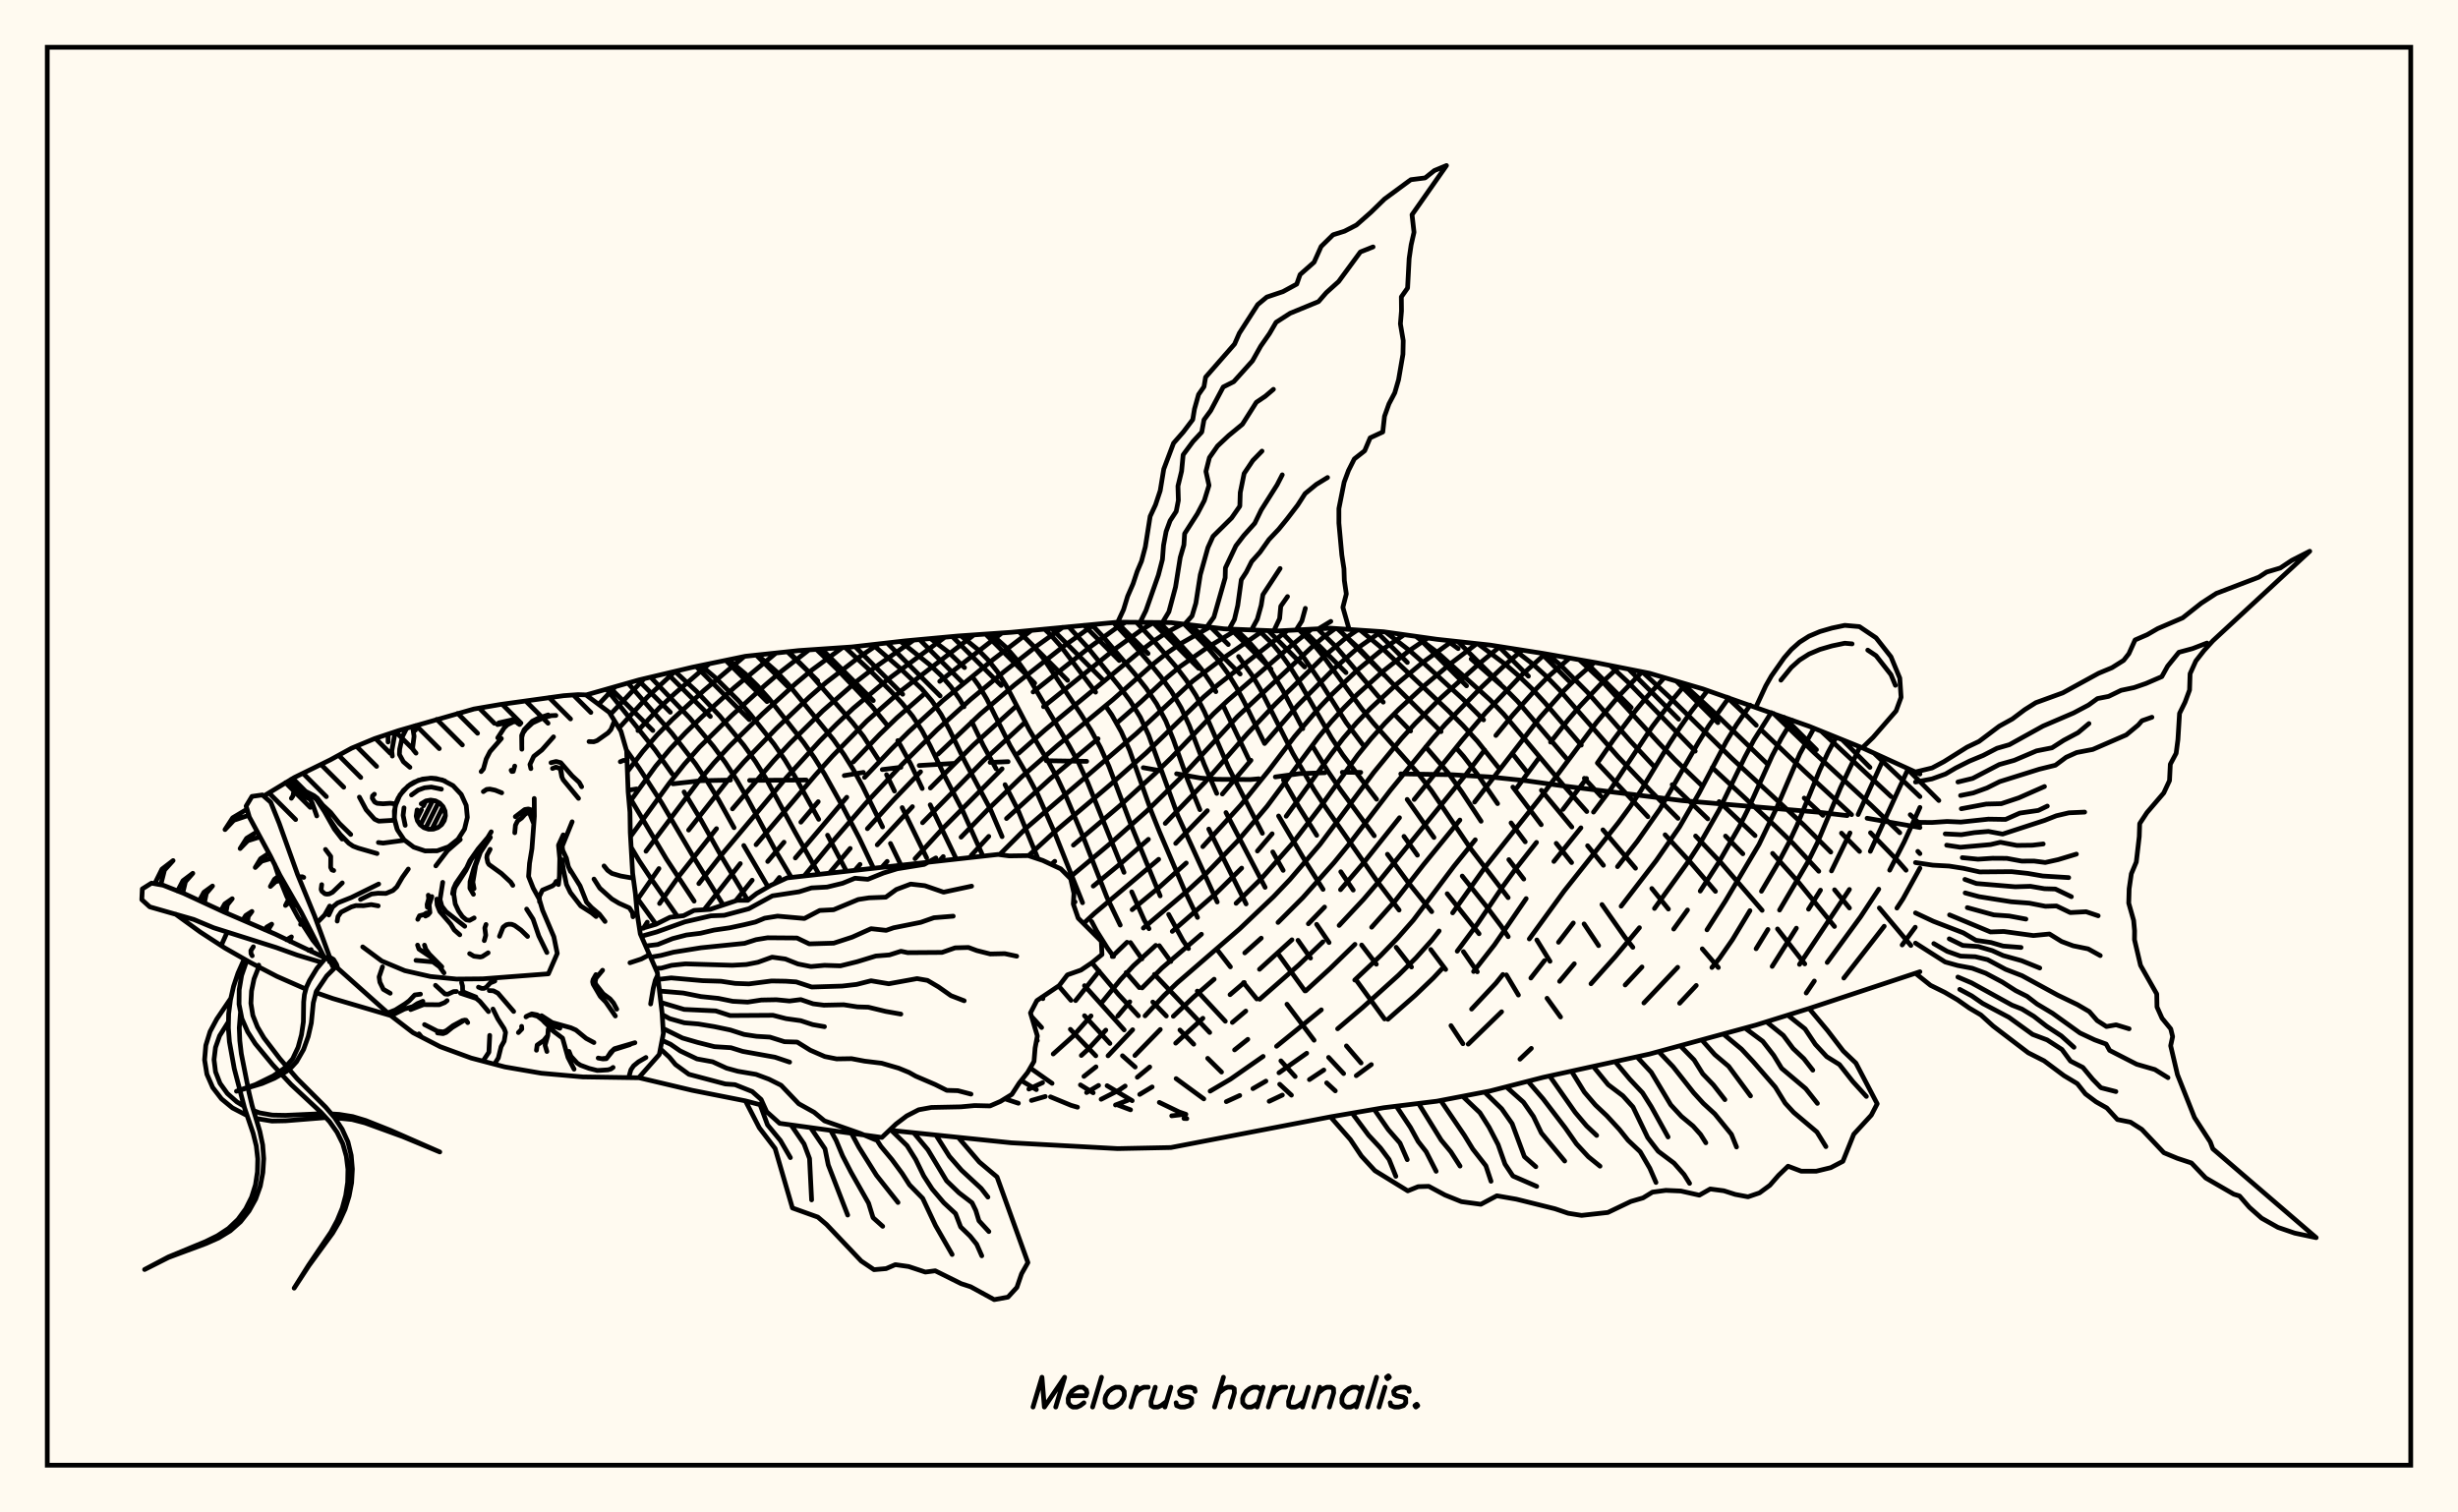 <svg xmlns="http://www.w3.org/2000/svg" width="520" height="320"><rect x="0" y="0" width="520" height="320" fill="floralwhite"/><rect x="10" y="10" width="500" height="300" stroke="black" stroke-width="1" fill="none"/><path stroke="black" stroke-width="1" fill="none" stroke-linecap="round" stroke-linejoin="round" d="
M 123.99 147.04 135.2 143.85 146.45 141.18 157.7 138.85 168.95 137.65 180.21 136.88 191.46 135.6 202.71 134.56 213.96 133.78 236.46 131.64 247.71 131.73 258.96 133.05 270.21 133.5 281.47 132.91 292.72 133.67 303.97 135.26 315.22 136.48 326.47 138.25 337.72 140.22 348.97 142.45 360.22 145.75 382.72 153.66 393.98 158.22 406.17 163.77 
M 406.17 205.6 382.72 213.37 371.47 216.88 348.97 223.01 326.47 227.94 315.22 230.83 303.97 232.99 292.72 234.37 281.47 236.3 247.71 242.79 236.46 243.02 213.96 241.79 188.16 239.13 
M 161.61 233.94 157.7 232.92 146.45 230.69 135.13 228.01 
M 406.17 175.08 394.99 173.12 
M 390.78 172.56 384.59 171.83 355.9 169.39 330.98 166.32 323 165.2 315.21 164.38 307.14 163.91 296.34 163.73 
M 287.87 163.42 283.97 163.4 
M 280.28 163.49 274.98 163.68 269.8 164.38 
M 266.31 164.77 264.55 164.93 257.42 164.89 253.98 164.62 248.91 163.71 
M 245.45 163.06 241.86 162.42 
M 229.89 161.08 221.34 160.95 
M 213.27 161.15 209.46 161.31 
M 202 161.51 194.46 161.96 
M 190.59 162.34 186.65 162.82 
M 182.65 163.42 178.61 164.09 
M 170.56 165.03 158.58 165.11 
M 154.53 165.05 148.41 165.17 142.36 165.84 
M 134.66 166.92 132.88 167.21 
M 134.47 189.58 138.77 195.55 
M 133.52 179.26 135.22 182.13 137.64 185.77 143.32 193.89 
M 132.95 168.27 141 181.78 146.85 190.66 
M 132.51 158.69 135.2 162.49 139.95 169.82 146.78 181.44 153 191.48 
M 128.32 145.81 138.6 158.67 142.24 163.78 
M 144.72 167.56 148.29 173.48 152.56 181.1 158.2 190.49 
M 132.85 144.52 142.19 155.2 147.14 161.61 149.64 165.33 152.03 169.24 155.29 175.12 
M 157.35 178.89 162.48 187.65 
M 137.64 143.27 145.93 151.92 150.93 157.91 153.47 161.36 155.89 165.09 158.14 168.97 164.22 180.26 167.41 185.64 
M 212.55 232.47 215.44 233.42 
M 142.79 142.05 147.34 146.26 152.28 151.49 157.36 157.67 159.82 161.13 162.11 164.82 168.19 176.03 173.26 184.99 
M 148.29 140.8 151.2 143.26 156.24 148.26 158.76 151.15 163.74 157.42 166.07 160.83 168.25 164.42 173.2 173.35 
M 175.07 176.71 179.08 184.35 
M 216.04 228.61 219.25 230.54 
M 222.24 232.07 226.58 233.86 227.95 234.26 
M 154.12 139.6 157.68 142.57 160.23 145.08 162.74 147.87 170 157.07 172.29 160.34 174.43 163.76 178.27 170.65 181.8 177.37 184.81 183.71 
M 217.95 225.96 222.57 229.21 
M 160.27 138.58 164.21 142.04 166.71 144.71 176.33 156.5 178.56 159.66 180.6 162.95 182.46 166.33 186.71 174.96 
M 188.38 178.46 190.61 183.06 
M 228.57 229.54 231.27 231.21 
M 236.55 233.82 239.17 234.81 
M 166.59 137.91 170.65 141.77 180.37 152.88 182.67 155.8 185.74 160.55 
M 187.55 163.9 189.23 167.37 
M 190.86 170.87 196.04 181.5 
M 218.22 215.06 220.36 217.4 
M 234.21 229.71 239.52 232.88 
M 172.71 137.39 177.12 141.62 182.07 146.84 184.47 149.46 187.86 153.64 
M 189.93 156.69 192.65 161.63 195.1 166.83 
M 196.79 170.28 202.31 181.76 
M 220.38 210.99 220.64 211.29 
M 226.44 217.78 231.82 223.38 
M 245.26 233.24 249.44 235.26 250.88 235.76 
M 178.79 136.98 183.63 141.46 188.56 146.33 190.89 148.84 193.08 151.55 195.06 154.58 196.81 157.86 200.1 164.69 203.65 171.51 207.95 181.14 
M 223.96 208.6 226.57 211.65 
M 229.43 214.9 234.81 220.77 
M 237.46 223.37 240.15 225.76 
M 184.62 136.38 190.17 141.16 195 145.75 197.16 148.3 199.1 151.17 200.83 154.35 204.11 161.08 209.55 171.27 212 177.01 
M 229.43 208.54 237.82 217.9 
M 248.81 228.21 254.67 232.5 
M 190.51 135.71 196.68 140.64 199.03 142.86 201.17 145.3 203.08 148.02 203.94 149.54 
M 205.59 152.7 208 157.69 210.73 162.66 
M 212.62 166.02 215.37 171.41 219.61 181.72 
M 230.99 203.7 236.61 210.39 240.83 214.92 
M 196.84 135.1 200.62 137.96 204.05 141.25 
M 206.09 143.72 207.05 145.03 208.78 147.94 213.66 157.71 217.58 164.42 219.53 168.07 223.09 176.14 229.02 191 
M 230.95 194.98 231.97 196.92 234.29 200.61 235.58 202.37 
M 238.24 205.77 241.03 208.96 
M 243.88 212 246.74 214.96 
M 249.62 217.93 252.54 220.93 
M 255.49 223.92 258.42 226.82 
M 203.28 134.52 206.83 137.39 209.03 139.63 211.01 142.13 212.79 144.91 217.76 154.41 221.77 161.15 223.78 164.82 225.64 168.77 229.19 177.17 234.17 189.84 236.99 195.73 
M 239.15 199.42 241.58 202.89 
M 244.23 206.15 255.92 218.45 
M 209.63 134.08 212.83 136.95 214.9 139.34 216.79 141.99 226.21 157.82 228.23 161.5 230.08 165.48 237.79 184.57 
M 239.42 188.7 242.05 194.63 243.07 196.49 
M 245.25 200.08 247.69 203.44 
M 253.29 209.69 259.22 216.07 
M 270.72 229.4 273.21 231.71 
M 215.54 133.62 218.68 136.72 220.69 139.25 228.66 151.08 230.79 154.47 232.79 158.13 234.59 162.11 239.48 175.05 245.44 189.55 
M 247.23 193.46 250.26 198.99 251.43 200.69 
M 270.98 224.45 274 227.77 
M 220.97 133.1 222.31 134.36 224.42 136.73 231.78 146.45 
M 234.06 149.6 235.19 151.24 237.21 154.83 238.97 158.76 243.59 171.74 245.3 176.01 250.56 188.31 253.34 194.11 
M 257.71 201.22 260.3 204.56 
M 263.06 207.9 265.88 211.36 
M 280.66 229.11 282.49 230.8 
M 226.09 132.61 230.01 136.88 236.72 145.13 239.08 148.28 241.23 151.74 243.01 155.56 249.2 172.64 257.51 190.84 
M 272.26 212.47 278 220.09 
M 281.07 223.72 284.25 227.14 
M 230.94 132.16 233.35 134.7 240.08 142.58 242.46 145.6 244.69 148.91 246.63 152.55 248.24 156.53 251.26 165.01 253.84 171.31 
M 255.72 175.41 263.62 191.25 
M 270.65 202.16 276.07 209.66 
M 284.84 221.29 287.94 224.9 
M 235.56 131.73 238.69 135.06 243.18 140.25 245.55 143.15 247.84 146.31 249.87 149.76 251.6 153.51 254.74 161.69 257.41 167.87 
M 259.36 171.92 267.64 187.74 
M 274.6 198.95 277.25 202.71 
M 240.42 131.67 244.03 135.52 248.66 140.9 250.96 143.91 253.03 147.16 254.82 150.66 259.9 162.39 267.07 176.3 
M 269.26 180.25 271.46 184.15 
M 278.54 195.57 281.17 199.42 
M 286.95 207.42 292.9 215.59 
M 245.31 131.71 247.3 133.7 251.94 138.82 254.23 141.67 256.31 144.72 257.22 146.34 
M 258.95 149.68 264.27 160.83 
M 270.49 172.64 276.27 182.43 279.9 188.17 
M 288.06 199.94 291.17 204.01 
M 250.55 132.06 255.35 136.9 257.63 139.57 259.71 142.41 261.54 145.39 263.22 148.54 267.53 157.31 
M 271.51 165.01 274.87 170.87 278.56 176.73 
M 283.65 184.44 286.28 188.32 
M 295.36 200.42 298.61 204.6 
M 306.96 217 309.49 220.83 
M 256.17 132.72 259.85 136.37 
M 262.02 138.9 264.92 142.93 266.62 145.81 273.52 159.42 278 167.09 280.54 170.97 291.37 186.49 295.99 192.55 
M 302.67 200.89 305.84 205.12 
M 261.44 133.15 264.14 135.73 266.2 138.08 268.08 140.58 271.41 146.11 275.61 154.17 
M 277.6 157.75 281.04 163.36 283.65 167.18 290.73 176.83 
M 293.52 180.74 297.9 186.7 302.89 192.89 
M 309.59 201.34 312.53 205.61 
M 266.28 133.34 269.08 136.09 270.98 138.39 272.75 140.86 274.42 143.52 281.68 156.1 284.07 159.73 291.23 169.11 
M 297.01 176.96 299.86 180.94 
M 306.16 189.09 312.9 197.56 
M 318.68 206.26 321.23 210.53 
M 270.83 133.47 273.66 136.35 275.49 138.63 279 143.76 284.78 152.87 288.65 158.01 
M 297.69 169.14 303.36 177.19 
M 309.34 185.35 314.33 191.61 317.59 195.95 319.07 198.18 
M 327.28 211.21 330.14 215.17 
M 274.83 133.26 278.08 136.57 279.96 138.86 288.02 149.87 290.56 153 299.8 163.39 302.81 167.26 311.16 179.61 319.06 189.92 
M 325.12 198.87 327.91 203.39 
M 278.76 133.05 282.61 136.81 292.63 148.56 
M 295.39 151.54 298.42 154.67 
M 301.62 158.02 306.37 163.53 309.23 167.53 313.33 173.76 
M 319.2 181.88 322.36 185.99 
M 282.92 133.01 287.45 137.11 294.57 144.57 304.86 154.8 
M 308.03 158.22 309.62 160.02 312.6 163.9 316.82 170.03 
M 319.67 174.1 322.67 178.11 
M 335.12 195.48 338.19 200.07 
M 287.79 133.34 292.7 137.42 306.38 150.37 309.45 153.44 312.54 156.81 317.11 162.53 
M 320.05 166.53 326.05 174.49 
M 329.23 178.43 332.48 182.5 
M 338.9 191.38 343.74 198.27 345.44 200.43 
M 293.14 133.73 298.29 137.72 300.92 140.05 309.39 147.82 313.86 152.31 
M 319.9 159.38 322.98 163.27 
M 326.09 167.21 332.53 174.98 
M 335.86 178.94 339.21 183.08 
M 299.54 134.64 304.06 138.01 315.26 148.11 318.16 151.14 330.6 165.97 335.69 171.7 
M 339.11 175.57 346 183.7 
M 349.45 187.99 352.96 192.34 
M 360.12 200.75 363.52 204.71 
M 306.08 135.49 308.48 137.23 
M 311.23 139.42 318.2 145.51 321.05 148.39 331.72 160.87 
M 335.18 164.67 338.68 168.46 
M 312.65 136.2 318.41 140.51 321.2 142.92 324.02 145.64 326.87 148.73 334.53 157.66 
M 337.93 161.43 348.62 172.8 
M 352.26 176.62 357.66 182.49 362.91 188.59 
M 320.02 137.23 324.23 140.46 327.05 143.02 329.89 145.94 342.28 160.07 349.44 167.59 354.99 173.15 
M 358.71 176.88 364.14 182.59 372.79 192.61 
M 376.04 196.54 381.81 203.94 
M 327.4 138.41 330.07 140.66 335.81 146.44 344.94 156.82 350.1 162.35 
M 353.76 166.02 361.29 173.25 
M 365.04 176.89 368.71 180.64 
M 334.11 139.59 338.75 143.93 350.89 157.14 354.33 160.72 359.89 166.07 
M 363.69 169.6 371.29 176.79 
M 375 180.56 380.3 186.44 388.09 196.02 
M 340.64 140.8 344.49 144.4 358.63 158.93 
M 362.23 162.41 375.55 174.78 379.37 178.5 384.77 184.34 
M 388.11 188.26 391.26 192.11 
M 347.43 142.14 353.23 147.52 366.34 160.42 381.62 174.57 387.31 180.28 
M 397.58 192.1 404.25 200.04 
M 355.8 144.45 362.25 150.37 374.04 161.78 
M 381.69 168.85 385.64 172.51 
M 389.57 176.27 393.4 180.14 
M 365.33 147.5 369.72 151.64 
M 372.93 154.75 381.74 163.16 391.71 172.36 
M 395.71 176.19 401.45 182.09 403.23 184.12 
M 375.19 150.94 383.89 159.34 395.89 170.41 401.91 176.19 
M 405.72 180.13 406.17 180.61 
M 385.29 154.7 400.09 168.55 
M 404.12 172.37 406.17 174.36 
M 396.45 159.34 406.17 168.55 
M 130.17 145.28 126.64 149.03 
M 136.27 143.6 129.15 151.13 
M 142.82 142.04 136.99 147.44 130.94 154.04 
M 150.04 140.44 142.74 146.74 139.53 149.72 134.96 154.58 
M 157.44 138.91 148.91 146.09 142.23 152.23 139.03 155.48 135.99 158.98 132.82 163.14 
M 164.17 138.16 155.34 145.48 148.42 151.74 145.06 154.99 141.82 158.41 138.7 162.12 133.1 169.84 
M 171.14 137.5 165.36 141.98 161.86 144.97 154.83 151.35 148.01 158.04 144.74 161.73 141.59 165.71 133.39 177 
M 178.22 137.02 171.79 141.74 168.31 144.65 161.31 151.03 154.41 157.78 151.01 161.45 147.7 165.41 136.66 180.1 
M 185.9 136.23 181.76 139.03 174.74 144.42 171.2 147.5 164.25 154.11 157.37 161.22 153.93 165.16 145.68 175.62 
M 139.4 183.77 134.57 190.72 
M 193.29 135.43 184.79 141.42 181.24 144.15 174.09 150.37 167.12 157.26 163.67 160.96 154.96 171.14 
M 151.58 175.32 143.63 185.37 139.53 191.16 
M 136.93 195.11 136.12 196.39 
M 199.89 134.82 187.76 143.79 180.55 149.83 176.96 153.23 173.42 156.79 166.32 164.57 152.43 181.11 147.84 186.95 
M 206.03 134.33 190.65 146.14 183.38 152.55 176.14 159.94 172.49 163.99 159.95 178.72 
M 156.61 182.72 148.96 192.48 
M 211.97 133.91 198.8 144.16 
M 195.22 147.09 189.74 151.87 186.08 155.41 180.53 161.2 
M 173.1 169.62 169.43 173.95 
M 165.86 178.19 162.41 182.27 
M 159.13 186.23 155.64 190.59 
M 218.21 133.36 210.08 139.56 199.54 148.16 192.29 154.79 188.56 158.5 182.9 164.48 
M 179.14 168.68 168.26 181.53 
M 164.89 185.65 163.82 186.98 
M 224.84 132.72 219.29 136.71 212.45 142.08 205.35 147.97 198.22 154.42 190.8 161.78 183.22 169.88 175.86 178.38 170.13 185.34 
M 231.52 132.1 225.01 136.74 214.64 144.9 207.4 151.06 198.46 159.55 
M 194.75 163.29 189.06 169.22 183.5 175.33 
M 179.86 179.51 175.44 184.75 
M 238.12 131.66 236.36 132.72 230.58 136.9 218.56 146.41 
M 214.86 149.52 205.85 157.69 196.82 166.72 
M 193.03 170.67 185.58 178.75 
M 181.94 182.88 180.84 184.15 
M 244.1 131.7 241.67 133.14 236.05 137.19 220.76 149.52 
M 216.93 152.76 207.99 161.02 195.17 174.07 
M 187.68 182.25 186.55 183.51 
M 250.13 132.01 247.07 133.67 244.2 135.54 241.44 137.61 221.14 154.39 215.51 159.36 
M 212 162.66 199.25 175.49 193.58 181.68 
M 255.91 132.69 249.77 136.18 246.88 138.17 244.14 140.35 235.42 148.05 223.66 157.77 216.13 164.37 208.99 171.27 203.32 177.12 
M 199.55 181.23 198.71 182.16 
M 261.81 133.16 255.53 136.92 249.65 141.03 246.9 143.33 241.37 148.49 236.21 153.02 
M 232.3 156.3 222.27 164.69 212.93 173.18 
M 209.18 176.96 205.47 180.98 
M 267.29 133.38 258.21 139.65 252.3 144.12 240.43 155.18 216.93 175.35 211.47 180.82 
M 272.36 133.39 257.63 144.91 254.68 147.43 242.47 159.31 234.76 166.13 222.96 176.12 217.59 181.05 
M 277.46 133.12 273.47 136.34 259.76 148.18 256.76 150.98 247.78 160.33 244.35 163.68 236.8 170.56 227.08 178.81 
M 223.14 182.23 222.4 182.89 
M 282.48 132.98 280.09 134.72 277.9 136.56 261.77 151.62 249.64 164.7 242.64 171.57 235.16 178.23 226.27 185.68 
M 287.16 133.3 284.71 134.98 280.11 138.86 269.79 148.98 263.88 155.24 254.82 165.6 246.51 174.21 
M 242.95 177.58 237.29 182.53 231.28 187.48 
M 227.43 190.82 227.07 191.14 
M 292.19 133.64 287.24 137.1 282.34 141.37 274.53 149.24 267.53 157.31 
M 264.65 160.86 258.59 168 
M 255.42 171.52 248.72 178.44 
M 245.12 181.81 231.55 193.24 229.23 195.39 
M 297.07 134.29 292.47 137.4 287.27 141.68 282 146.67 279.31 149.48 273.89 155.8 268.44 162.97 262.56 170.26 254.46 179.13 
M 250.95 182.59 245.33 187.65 239.51 192.47 
M 302.06 134.99 298.06 137.71 292.65 141.97 287.12 146.94 284.34 149.73 281.6 152.73 278.91 156 268.05 170.6 261.89 177.87 255.03 184.96 251.3 188.4 241.88 196.36 
M 238.42 199.36 235.3 202.38 
M 232.53 205.46 227.55 211.7 
M 219.45 220.16 219.25 220.33 
M 307.26 135.62 301.11 140.06 295.61 144.62 289.88 149.93 286.99 152.93 284.19 156.18 281.54 159.66 272.1 172.7 
M 269.13 176.41 266.01 180.06 
M 262.68 183.67 257.3 188.97 248 197.06 
M 244.5 200.02 239.77 204.34 237.03 207.29 233.27 211.89 
M 230.81 214.94 226.96 219.28 222.81 223 
M 312.43 136.18 306.94 140.36 301.55 144.88 295.93 150.06 293 153.02 290.07 156.27 287.23 159.77 279.15 170.96 273.36 178.52 266.89 185.84 261.5 191.12 
M 254.17 197.66 245.82 204.81 241.62 209.02 
M 239.01 211.96 236.48 214.97 
M 233.94 217.95 230.06 222.12 228.76 223.31 
M 220.56 229.07 217.66 230.42 
M 317.31 136.81 312.77 140.55 304.89 147.6 299.39 153.08 296.49 156.26 290.63 163.42 279.25 178.66 272.87 186.1 269.44 189.7 262.23 196.55 249.05 207.95 246.24 210.64 242.24 214.93 
M 239.62 217.87 234.41 223.38 
M 231.86 225.72 229.31 227.74 
M 221.13 231.99 218.21 232.83 
M 322.05 137.55 318.59 140.5 313.41 145.4 305.75 153.25 303.05 156.32 294.16 167.18 285.33 178.7 282.22 182.51 275.62 189.92 270.37 195.17 
M 266.82 198.49 263.33 201.61 
M 256.86 207.18 252.44 211.02 248.22 215.02 
M 245.46 217.82 240.09 223.32 
M 232.41 229.65 229.87 231.16 
M 326.92 138.33 321.81 142.92 314.25 150.85 309.34 156.58 299.18 169.15 
M 296.07 173.01 288.46 182.57 283.59 188.24 
M 280.22 191.91 276.79 195.45 
M 273.31 198.84 266.45 205.08 
M 263.24 207.87 260.22 210.45 
M 254.48 215.44 248.72 220.71 
M 243.23 225.75 240.6 227.92 
M 238.03 229.78 236.75 230.64 232.95 232.58 
M 332.06 139.23 327.66 143.04 325.06 145.68 320.02 151.29 316.46 155.61 
M 314.09 158.68 310.23 163.73 291.7 186.5 288.45 190.3 283.3 195.8 
M 279.86 199.28 274.72 204.21 266.51 211.42 
M 263.55 213.92 260.71 216.32 
M 243.74 229.97 241.11 231.55 
M 238.54 232.82 235.98 233.79 
M 337.32 140.15 333.54 143.46 330.94 146.02 325.79 151.8 311.96 169.7 
M 308.85 173.5 301.16 182.93 295.2 190.54 290.18 196.18 
M 286.65 199.8 281.38 204.93 276.23 209.64 
M 263.98 219.9 261.18 222.13 
M 342.41 141.15 339.35 143.99 334.3 149.33 331.73 152.32 328.03 157.02 
M 325.72 160.16 320.91 166.66 
M 312.1 177.68 307.58 183.28 299.01 194.67 295.68 198.46 292.11 202.15 286.6 207.35 
M 279.53 213.66 270.06 221.37 
M 267.22 223.51 260.31 228.33 256.01 230.86 
M 347.41 142.14 342.66 147.05 337.75 152.86 325.71 168.97 314.06 183.64 307.31 193.14 
M 304.45 196.97 302.94 198.89 299.55 202.67 295.85 206.34 288.27 213.17 282.98 217.67 
M 276.44 222.84 270.57 226.98 
M 267.81 228.74 265.06 230.33 
M 262.27 231.78 259.43 233.08 
M 250.7 235.74 247.88 236.08 
M 352.11 143.37 348.44 147.41 346.04 150.31 341.33 156.54 337.94 161.43 
M 335.64 164.71 330.65 171.25 
M 325.05 178.23 320.61 183.88 317.77 187.78 312.55 195.5 308.28 201.25 
M 304.98 205.05 303.22 206.93 299.4 210.59 293.62 215.66 
M 280.06 226.39 277.01 228.42 
M 271.29 231.69 268.5 233.01 
M 251.08 236.67 250.47 236.64 
M 356.65 144.7 354.27 147.52 349.56 153.71 340.8 166.91 337.11 171.82 
M 334.45 175.15 328.73 182.26 
M 322.87 190.12 316.17 199.89 311.74 205.55 
M 290.11 225.24 286.92 227.59 
M 361.24 146.1 357.81 150.5 355.48 153.81 353.25 157.2 347.04 167.43 344.81 170.74 342.37 174.06 330.9 188.52 323.53 198.66 
M 317.94 206.18 316.47 208.01 311.32 213.5 
M 365.73 147.64 361.44 153.65 359.26 157.15 351.15 171.2 346.37 178.01 342.19 183.36 
M 332.84 195.28 329.71 199.36 
M 326.74 203.25 323.86 206.93 
M 317.67 214.07 310.61 220.92 
M 370.25 149.19 367.33 153.39 365.19 156.92 359.41 167.87 355.32 174.95 350.38 182.08 342.96 191.73 
M 333.05 203.91 329.94 207.63 
M 374.72 150.77 371.04 156.58 369.09 160.26 363.67 171.41 359.48 178.73 357.04 182.46 350.01 192.21 
M 346.83 196.28 341.7 202.42 336.58 208.14 
M 323.96 221.81 321.55 224.1 
M 379.18 152.38 376.86 156.19 374.92 159.88 369.79 171.25 367.92 174.98 363.53 182.59 359.69 188.53 
M 357 192.53 354.08 196.57 
M 347.37 204.59 343.81 208.4 
M 383.75 154.07 380.76 159.5 375.82 171 372.13 178.66 365.01 190.64 361.12 196.73 
M 354.92 204.66 347.77 212.2 
M 388.46 155.98 386.71 159.23 384.94 163.01 380.16 174.62 378.33 178.53 376.23 182.49 372.64 188.57 
M 370.21 192.67 366.5 198.82 363.74 202.79 362.16 204.7 
M 358.85 208.5 355.33 212.26 
M 393.47 158.01 389.37 166.66 384.45 178.37 382.46 182.38 376.47 192.55 
M 374.01 196.65 371.51 200.73 
M 398.58 160.31 393.09 172.34 
M 391.37 176.23 387.46 184.27 
M 385.13 188.34 382.6 192.36 
M 380.03 196.38 374.91 204.47 
M 403.69 162.63 395.67 180.12 
M 391.25 188.19 380.69 204.04 
M 406.17 170.83 402.84 178.13 399.77 184.11 
M 397.46 188.13 393.59 194.01 386.55 203.63 
M 383.83 207.56 382.11 210.1 
M 406.17 183.68 402.58 190.18 401.3 192.13 
M 398.61 195.97 390.07 206.94 
M 405.18 196.18 402.41 199.93 
M 236.46 131.64 237.69 128.98 238.55 126.17 239.7 123.53 240.57 120.91 241.49 118.74 242.3 115.7 243.32 109.25 244.46 106.79 245.45 103.81 246.2 99.25 248.27 93.76 250.33 91.41 252.33 88.77 252.7 86.53 253.56 83.47 254.71 81.82 255.05 79.8 261.18 72.79 262.19 70.49 266.08 64.44 268 62.85 271.42 61.7 274.33 60.11 275.04 58.09 278 55.48 279.49 52.15 282.01 49.68 284.45 48.91 286.95 47.62 290.02 44.92 292.89 42.12 298.46 38.02 301.49 37.64 303.44 36.09 306.01 35.02 298.72 45.43 299.14 49.14 298.53 51.82 298.11 54.69 297.78 60.94 296.46 62.82 296.49 65.79 296.26 68.52 296.86 72.07 296.8 74.95 295.87 80.35 295.07 83.11 293.84 85.45 292.9 88.08 292.53 91.4 289.86 92.64 288.7 95.38 286.51 97.1 285.28 99.54 284.36 102.01 283.25 107.6 283.25 110.67 283.87 117.42 284.32 120.34 284.4 122.82 284.82 125.66 284.09 128.5 285.42 133.18 
M 281.47 132.91 281.47 132.91 
M 241.19 131.68 242.42 129.19 245.06 121.68 245.92 118.37 246.15 115.37 246.7 112.45 247.54 110.17 248.83 108.2 249.29 105.86 249.2 102.85 249.97 99.69 250.3 96.23 252.38 93.42 254.24 91.41 254.71 88.82 256.13 86.88 258.78 81.88 261 80.76 264.97 76.34 266.71 73.24 268.56 70.59 269.96 68.19 272.93 66.28 278.94 63.81 280.58 61.92 283.19 59.57 287.79 53.31 290.48 52.24 
M 245.92 131.71 247.28 129.45 248.69 124.19 249.68 117.96 250.46 115.29 250.61 112.91 253.32 108.69 254.78 105.9 255.77 102.69 255.12 99.75 255.86 96.82 257.58 94.36 259.92 92.16 262.84 89.76 265.78 85.12 267.7 83.82 269.4 82.37 
M 250.63 132.07 252.18 130.32 252.99 127.62 253.93 121.6 255.54 115.86 256.62 113.48 260.56 109.58 262.29 107.09 262.38 104.22 263.2 100.18 265.04 97.43 266.98 95.44 
M 255.33 132.62 256.81 130.56 259.19 122.24 259.24 120.16 261.46 115.48 263.13 113.3 265.45 110.71 266.82 107.89 270.18 102.58 271.27 100.46 
M 260.04 133.09 261.15 131.06 261.85 128.1 262.6 122.67 263.66 121.05 264.79 118.81 266.55 116.84 268.45 114.16 270.53 111.96 272.27 109.82 274.53 106.87 276.09 104.44 278.47 102.49 280.85 101.03 
M 264.76 133.28 265.99 131.01 266.81 128.06 267.17 125.83 270.81 120.28 
M 269.49 133.47 270.71 130.87 270.95 128.27 272.38 126.22 
M 274.21 133.29 275.41 131.39 276.15 128.71 
M 278.93 133.05 281.54 131.47 
M 135.3 196.57 138.78 195.55 141.75 194.07 144.61 193.74 146.84 192.62 150.27 192.39 155.98 190.48 158.2 190.49 160.07 189.04 163.06 187.32 166.51 185.74 211.16 180.78 213.5 181.09 217.53 181.03 220.6 182.05 224.42 183.83 226.5 185.92 227.2 189.01 227.06 191.27 228.1 194.27 232.99 199.15 233.13 201.95 231 203.69 228.68 205.25 225.81 206.26 224.07 208.53 219.35 211.71 218 214.31 219.46 219.18 218.98 221.75 218.75 224.57 217.4 226.91 215.63 229.13 214.06 231.55 211.65 233.03 209.44 233.99 206.18 233.91 203.26 234.18 197.04 234.31 194.35 234.8 191.82 236.1 189.55 237.82 186.56 240.66 164.93 237.67 162.19 235.21 161.02 232.62 159.13 230.94 155.49 229.49 153.44 229.34 145.74 227.3 142.9 225.23 141.6 223.66 139.7 221.91 
M 135.68 198.09 138.93 197.18 144.9 195.04 150.4 193.77 153.21 193.66 158.42 192.27 163.41 189.54 169.05 188.68 171.68 187.86 174.97 187.68 178.26 186.88 180.88 185.81 183.6 186.04 186.9 184.71 189.81 183.81 195.51 182.89 197.99 181.52 
M 136.59 200.15 139.14 199.84 142.29 198.59 145.23 197.82 148.17 197.46 151.07 196.78 154.34 196.31 157.37 195.66 159.81 195.08 161.76 194.27 164.5 193.83 170.18 194.33 173.42 192.63 176.35 192.48 181.57 190.31 183.85 189.96 187.39 189.82 189.63 188.19 192.66 187.05 195.65 187.39 199.62 188.76 205.55 187.49 
M 137.64 202.52 139.82 202.15 142.49 201.46 148.28 200.53 157.51 199.59 159.94 198.81 162.39 198.41 168.6 198.46 171.2 199.7 176.37 199.55 180.28 198.28 184.27 196.49 187.47 196.84 189.03 196.3 194.8 195.14 197.57 194.17 201.66 193.84 
M 138.66 204.87 139.89 204.84 142.07 204.24 145 203.93 154.91 204.23 157.88 204.07 160.34 203.59 163.34 202.51 166.15 202.9 168.8 203.95 171.56 204.5 174.43 204.24 177.8 204.35 181.32 203.48 185.28 202.27 188.16 202.04 190.6 201.26 192.03 201.56 199.28 201.51 202.06 200.54 204.88 200.46 206.65 201.12 209.5 201.84 212.56 201.77 215.09 202.31 
M 139.25 207.22 141.99 206.9 148.63 207.49 152.53 207.61 155.51 208.06 158.43 208.17 163.24 207.55 166.21 207.6 168.44 207.75 171.73 208.83 178.17 208.63 181.22 208.28 184.27 207.51 188.02 208.14 194.01 207.05 196.21 207.43 198.55 208.81 201.18 210.66 203.98 211.74 
M 139.58 209.68 144.55 210.1 148.3 210.85 151.96 211.23 155.01 211.85 158.17 212.02 161.07 211.58 164.25 211.52 167.02 211.79 169.41 211.49 172.02 212.38 174.3 212.67 178.49 212.58 181.39 213.03 183.7 213.1 187.37 213.99 190.58 214.56 
M 139.84 212.1 144.74 213.57 151.42 213.88 154.47 214.87 163.53 214.81 166.3 215.52 169.39 215.95 171.92 216.78 174.42 217.22 
M 140.09 214.65 141.67 215.52 144.77 216.4 147.75 216.65 151.12 217.21 154.5 217.92 157.41 218.86 160.04 219.26 162.88 219.43 165.96 220.4 168.65 220.48 171.42 222.2 174.49 223.54 176.99 224.04 180.15 223.99 182.9 224.51 186.52 224.95 190.12 226 192.31 226.9 193.72 227.69 197.82 229.45 200.3 230.69 202.63 230.76 205.42 231.49 
M 140.27 217.59 144.38 219.62 147.54 220.54 151.14 221.45 154.63 221.67 157.13 222.45 163.95 223.68 167.05 224.72 
M 140.05 220.1 141.86 220.94 143.9 222.35 147.45 224.04 150.76 224.65 153.71 226 156.11 226.66 159.94 227.31 162.67 228.33 165.25 229.62 168.97 233.52 172.23 235.33 174.43 237.15 182.06 239.83 185.19 241.15 
M 202.71 240.63 207.18 245.86 210.93 249.02 217.46 267.13 216.11 269.51 215.13 272.38 213.24 274.44 210.33 274.97 205.35 272.25 203.35 271.6 197.85 268.87 195.76 269.14 192.23 267.97 189.41 267.57 187.46 268.41 184.9 268.63 182.2 266.81 174.87 259.08 173.02 257.51 167.64 255.58 163.98 243 160.64 238.62 157.7 232.92 
M 198 240.15 200.86 244.67 203.42 247.6 207.57 251.44 209 253.28 
M 193.3 239.67 196.3 243.26 200.25 249.83 202.87 252.36 205.64 254.48 206.43 256.1 207.1 258.29 209.2 260.57 
M 188.6 239.18 191.89 242.39 193.72 245.32 195.41 248.79 197.2 251.56 199.66 254.46 202.15 256.77 203.23 259.59 205.24 261.54 206.62 263.26 207.7 265.7 
M 185.02 240.44 186.36 242.54 188.69 245.33 190.87 248.29 192.41 250.69 195.2 253.54 197.91 259.29 201.43 265.42 
M 180.12 239.77 181.71 242.74 185.42 248.66 189.98 254.42 
M 175.73 239.16 176.89 241.29 178.25 244.55 180.03 248 183.75 254.56 184.7 257.63 186.74 259.46 
M 171.48 238.57 174.53 243.06 175.22 246.46 179.33 257.08 
M 167.34 238 170.1 242.03 171.26 245.12 171.7 253.87 
M 160.8 233.73 162.37 237.99 165.09 241.29 167.21 244.93 
M 382.72 213.37 386.63 218.04 389.95 222.37 392.62 224.92 397.13 233.54 395.88 235.94 392.17 239.98 389.87 245.71 387.31 247.05 384.22 247.8 381.07 247.8 378.27 246.74 376.25 248.68 374.42 250.78 372.24 252.38 369.8 253.22 367.09 252.71 364.69 251.94 361.81 251.56 359.5 252.87 355.59 251.99 352.41 251.85 349.58 252.23 347.59 253.45 345.02 254.2 340.15 256.53 334.59 257.15 331.76 256.7 328.97 255.75 320.8 253.72 316.67 253 313.28 254.8 309.17 254.24 305.69 252.84 302.26 251 300.02 251.07 297.82 251.96 290.87 247.69 288.02 244.6 285.68 241.1 281.47 236.3 
M 378.21 214.78 381.86 217.69 384.04 220.96 386.45 223.56 389.14 225.23 391.95 228.8 394.84 231.98 
M 373.7 216.19 377.27 219.07 379.32 221.82 381.62 224 383.51 226.42 
M 369.16 217.52 372.92 220.31 375.23 223.28 376.91 226.03 382.01 230.33 384.48 233.45 
M 364.6 218.79 368.43 221.97 370.87 224.59 375.57 230 377.66 233.4 379.46 235.36 384.37 239.5 386.28 242.6 
M 360.05 220.05 362.77 223.13 365.7 225.6 370.33 231.87 
M 355.48 221.27 358.4 224.26 360.23 227.2 362.47 229.53 364.91 232.66 
M 350.91 222.5 353.95 225.69 358.29 231.19 360.34 233.44 362.77 235.67 366.29 240 367.37 242.68 
M 346.31 223.61 349.33 226.87 353.45 233.75 355.71 236.2 358.18 238.25 359.75 240.01 360.88 241.79 
M 341.7 224.63 344.81 228.36 347.48 231.2 349.33 234.14 352.89 240.56 
M 337.08 225.66 340.21 229.49 343.32 231.84 345.47 234.22 348.58 240.69 350.8 243.58 354.16 246.1 356.27 248.5 357.44 250.37 
M 332.46 226.65 335.18 231.07 337.53 233.81 339.92 236.06 342.58 238.95 344.43 241.26 346.99 243.68 349.02 247.17 350.33 250.18 
M 327.83 227.65 333.23 235.35 335.65 238.22 337.78 240.23 
M 323.24 228.77 326.45 232.49 331.12 238.6 333.5 242.01 336.02 244.74 338.49 246.74 
M 318.66 229.95 322.3 233.2 324.41 236.23 326.08 239.71 331.02 245.65 
M 314.06 231.05 317.69 234.59 319.9 237.74 322.49 244.72 324.91 246.85 
M 309.42 231.94 313.07 235.41 315.01 238.48 316.93 242.17 318.39 246.3 320.07 248.82 325.1 251.01 
M 304.78 232.83 309.8 240.21 311.58 243.12 314.34 246.65 315.43 249.93 
M 300.09 233.46 304.89 241.22 306.94 243.7 308.88 246.72 
M 295.4 234.04 298.39 238.54 300.02 241.51 301.71 243.67 303.82 247.82 
M 290.72 234.71 293.7 239 296.17 241.84 297.71 245.36 
M 286.05 235.51 289.52 240.17 292.04 242.88 293.88 245.34 295.3 248.88 
M 405.23 163.33 408.74 162.48 411.26 161.14 416.14 158.08 418.67 156.87 422.96 153.64 425.73 152.11 428.34 150.15 430.69 148.67 436.4 146.59 443.97 142.45 446.8 141.27 449.26 139.72 450.37 138.31 451.68 135.4 454.26 134.28 456.47 133 461.75 130.73 465.69 127.62 468.87 125.55 477.86 122.12 479.51 121.04 482.4 120.18 484.82 118.57 488.64 116.63 468.15 135.57 466.27 137.64 464.54 139.85 463.32 142.55 463.21 145.99 462.25 148.58 461.09 150.94 460.75 156.48 460.37 159.38 459.14 161.69 458.97 165.15 457.75 167.77 454.2 171.92 452.66 174.26 452.57 176.99 451.94 182.38 450.89 184.88 450.43 188.05 450.34 191.08 451.38 194.74 451.58 196.94 451.56 198.81 452.84 204.25 456.27 210.3 456.32 213.05 457.39 215.44 459.23 217.69 459.63 219.32 459.21 221.25 460.65 227.37 464.25 236.44 467.59 241.6 468.13 243.06 490 261.86 485.46 260.9 481.9 259.68 478.45 257.74 475.85 255.43 473.78 253.04 472.56 252.66 466.63 249.23 463.61 246.06 460.62 245.07 457.78 243.89 453.11 238.95 450.71 237.42 447.95 236.87 445.71 234.42 443.42 233.12 441.18 231.44 439.46 229.27 436.64 227.58 432.43 224.44 429.09 222.75 421.67 217.1 419.06 214.73 416.62 213.29 414.11 211.53 411.43 209.96 408.41 208.47 405.23 205.93 
M 405.23 165.46 408.71 164.8 411.59 163.76 413.73 162.5 416.68 161.02 419.55 159.83 422.47 158.32 425.09 157.56 432.21 153.62 438.69 150.84 441.84 149.17 443.73 147.8 446.08 147.34 448.72 146.06 451.47 145.48 453.99 144.61 457.34 143.16 458.57 140.94 460.95 138.01 463.86 137.22 466.9 136.05 
M 414.21 165.45 417.33 164.69 422.95 161.76 426.12 160.87 430.83 158.87 434.11 158.22 436.59 156.63 439.62 155.02 441.93 153.09 
M 414.77 168.31 417.45 167.77 420.36 166.71 423.05 165.37 431.4 162.75 434.84 161.9 437.1 160.22 439.32 159.22 442.74 158.56 449.82 155.49 452.36 153.39 453.14 152.49 455.25 151.75 
M 414.92 171.11 420.2 170.12 423.38 170.04 427.1 168.8 432.52 166.41 
M 405.23 173.98 408.67 174.02 411.91 173.8 414.82 173.93 420.65 173.31 424.28 173.37 427.3 172.03 431.21 171.47 433.12 170.55 
M 411.52 176.43 414.94 176.6 417.69 176.16 420.65 175.91 423.66 176.47 432.56 173.57 435.02 172.6 437.69 171.97 441.02 171.82 
M 411.82 178.82 414.71 179.26 421.12 178.69 423.19 178.2 426.68 178.87 429.96 178.83 432.25 178.56 
M 415.13 181.46 418.46 181.79 421.54 181.59 424.54 181.61 427.68 182.19 430.33 182.18 432.68 182.48 435.4 181.88 439.27 180.71 
M 405.23 182.5 408.89 183.05 412.34 183.24 415.39 183.72 418.81 184.48 425.53 184.42 428.98 184.79 432.16 185.34 437.64 185.68 
M 415.68 186.06 418.12 186.93 426.33 187.62 429.54 187.52 432.51 188.03 434.83 188.1 438.21 189.72 
M 415.74 188.92 418.67 189.71 425.47 190.79 429.3 191.08 432.71 191.75 435.06 191.68 437.97 193.08 441.32 192.9 443.88 193.76 
M 416.19 192.03 421.8 193.57 425.05 193.8 428.59 194.46 
M 412.44 193.57 421.1 197.18 423.91 197.08 430.18 197.94 433.57 197.61 436.14 199.2 438.58 200.11 441.75 200.76 444.32 202.18 
M 405.23 193.15 409 194.92 415.35 197.37 418.01 198.94 421.21 199.41 423.76 200.16 427.56 200.46 
M 412.37 198.63 415.23 200.03 418.5 200.26 421.47 201.13 423.77 202.17 427.68 203.26 431.52 204.81 
M 409.1 199.64 411.93 201.28 414.76 202.29 417.88 202.42 420.5 203.05 424.3 205.09 427.77 206.43 435.34 210.56 439.48 212.55 442 214.03 443.66 215.93 445.63 217.19 447.67 216.83 450.42 217.67 
M 405.23 199.54 411.5 203.53 414.14 204.27 417.24 204.86 420.08 205.91 423.6 207.78 426.44 209.6 428.83 210.8 430.95 212.43 434.23 214.39 440.02 218.55 443.13 220.01 445.56 220.9 446.3 222.24 452.02 225.17 455.87 226.29 458.65 228.01 
M 414.2 206.72 417.09 207.95 425.64 212.66 427.75 213.49 430.27 215.03 432.96 217.12 436.07 219.16 438.76 221.58 
M 414.59 209.33 417.13 210.7 419.44 212.3 425 215.24 430.01 218.86 433.08 220.02 436.21 222.04 438.02 224.5 440.64 225.84 442.71 228.34 444.46 230.14 447.63 230.95 
M 371.47 149.61 373.55 145.12 374.74 143.03 377.45 139.17 378.97 137.42 380.71 135.87 382.71 134.6 385.02 133.62 387.56 132.88 390.27 132.31 393.37 132.58 396.89 134.95 400.04 138.96 401.91 143.48 402.18 147.53 401.12 150.42 396.26 156.01 393.98 158.22 
M 376.76 143.91 378.97 141.2 380.71 139.65 382.71 138.38 385.02 137.4 387.56 136.66 390.27 136.09 391.82 136.23 
M 395.13 137.55 396.89 138.73 400.04 142.74 400.98 145 
M 55.78 168.43 62.27 164.5 69.91 160.75 74.38 158.3 79.24 156.28 84.36 154.57 100.25 150.01 105.8 149.06 119.25 147.19 122.28 146.97 123.96 147.02 128.89 150.71 131.36 154.71 132.57 158.89 132.89 167.53 133.27 171.83 133.34 176.16 133.84 184.78 134.42 189.04 134.8 193.34 135.46 197.59 139.06 205.78 140.07 214.33 140.34 218.63 139.48 223.1 135.12 228.03 123.27 227.85 114.53 227.07 106.82 225.74 99.68 223.86 93.12 221.45 87.38 218.49 82.67 214.87 69.9 203.48 
M 67.58 200.64 66.16 198.9 63.07 194.11 60.68 189.7 58.96 185.47 58.09 182.83 
M 113.02 168.94 113.05 172.68 112.53 179.59 112.02 182.66 111.82 185.44 112.8 187.9 114.07 190.21 114.78 192.59 117.17 198.2 117.89 201.72 116.01 206.04 102.12 207.1 96.58 207.15 91.04 206.6 85.64 205.37 80.77 203.33 76.73 200.34 
M 68.62 202.61 63.77 193.11 59.23 185.19 57.21 181.12 52.75 172.87 52.07 170.55 53.3 168.5 55.51 168.19 57.27 169.73 59.07 174.2 62.96 185.04 66.56 193.81 70.07 203.39 
M 68.04 203.62 62.81 202.05 58.42 200.47 45.19 196.29 41 194.54 31.68 191.87 30 190.34 30.11 188.07 32.05 186.85 34.51 187.29 38.83 189 47.36 192.95 58.24 197.64 68.86 202.72 
M 69.32 202.93 69.81 203.15 
M 84.07 175.56 83.42 173.1 83.61 170.55 84.61 168.2 86.32 166.31 88.55 165.07 91.06 164.63 93.58 165.02 95.84 166.22 97.58 168.08 98.63 170.4 98.87 172.94 98.27 175.42 96.89 177.57 94.89 179.16 92.49 180.01 89.94 180.04 87.52 179.23 85.49 177.69 84.07 175.56 
M 83.98 175.35 83.47 173.5 83.43 171.58 83.86 169.71 84.25 168.83 85.33 167.25 86.77 165.98 87.59 165.49 89.39 164.83 91.3 164.63 92.26 164.71 94.1 165.22 
M 85.72 174.62 85.28 172.5 85.47 170.92 
M 87.05 168.2 88.46 167.17 89.82 166.67 91.26 166.52 93.38 166.97 
M 88.31 173.65 88.05 172.67 88.25 171.36 
M 89.11 170.06 90.1 169.46 91.11 169.28 92.12 169.44 93.02 169.91 93.72 170.66 94.14 171.59 94.23 172.6 93.99 173.6 93.44 174.46 92.64 175.09 91.68 175.43 90.66 175.44 89.69 175.12 88.88 174.5 88.31 173.65 
M 90.08 169.47 89.58 170.48 
M 89.17 171.31 88.2 173.23 
M 91.56 169.35 88.96 174.56 
M 92.77 169.78 90.04 175.24 
M 93.73 170.69 91.36 175.44 
M 94.22 172.54 93.15 174.69 
M 69.92 203.47 70.36 203.92 
M 59.9 187.79 61.72 189.6 
M 56.89 167.75 62.54 173.4 
M 60.4 165.58 65.64 170.82 
M 64.11 163.62 69.04 168.55 
M 67.91 161.75 72.72 166.55 
M 71.64 159.8 76.32 164.49 
M 75.4 157.88 79.67 162.15 
M 79.41 156.22 82.56 159.37 
M 83.67 154.8 87.42 158.56 
M 88.03 153.49 92.93 158.39 
M 92.4 152.19 97.82 157.61 
M 96.82 150.93 101.03 155.14 
M 101.38 149.82 104.6 153.04 
M 106.24 149 110.21 152.98 
M 111.24 148.33 115.94 153.02 
M 116.17 147.59 120.7 152.11 
M 121.3 147.04 125 150.74 
M 98.32 195.98 94.37 192.89 93.48 191.73 93.09 190.33 93.66 186.68 
M 105.25 153.3 106.37 153.09 107.81 152.5 108.52 152.39 109.49 152.68 109.9 153.28 
M 117.6 151.37 116.63 151.41 115.04 151.84 112.65 152.96 111.22 154.27 110.62 155.12 110.39 155.99 110.39 157.44 
M 130.18 214.96 128.15 212.01 126.99 210.81 125.49 208.24 125.37 207.72 125.47 207.27 126.07 206.2 
M 86.38 183.87 85.12 185.63 83.95 187.64 83.13 188.41 81.65 189.03 79.95 188.99 78.6 189.15 76.26 190.3 
M 80.01 191.66 78.53 191.39 76.92 191.62 75.28 191.6 74.34 191.88 72.14 193 71.5 193.92 71.34 194.88 
M 83.36 173.55 80.13 173.74 79.24 173.32 77.47 171.34 76.03 168.65 
M 80.11 187.04 74.3 189.9 71.4 191.05 70.35 191.92 69.56 193.59 
M 108.49 187.32 108.04 186.63 106.08 184.81 103.44 182.9 103.19 182.47 102.98 181.44 103.06 180.88 103.69 179.69 
M 126.11 193.92 125.16 193.14 122.86 191.68 120.66 188.83 119.84 187.13 119.14 183.71 118.93 181.9 
M 114.14 190.8 114.1 189.68 114.75 188.33 116.88 187.43 117.33 187.06 117.65 186.49 
M 88.64 218.74 89.21 219.43 
M 92.56 218.55 93.74 218.69 94.39 218.44 95.71 217.37 98.26 215.83 98.6 215.86 98.95 216.36 
M 118.45 217.56 116.39 216.79 114.82 215.47 113.63 214.72 112.51 214.51 111.34 215.05 
M 72.41 186.8 70.35 188.78 69.65 189.13 69.18 189.18 68.74 189.11 68.09 188.57 67.93 188.17 68.06 187.17 
M 117.43 218.47 114.72 215.77 113.7 215 112.56 214.69 111.79 214.83 111.27 215.15 
M 72.37 177.53 70.74 175.42 68.63 171.69 67.03 169.23 66.36 168.59 64.66 167.69 62.88 166.07 
M 105.52 152.94 108.46 152.28 109.61 152.65 109.96 153.27 
M 87.88 154.49 87.65 153.6 
M 89.81 216.78 92.55 218.18 93.77 218.33 94.43 218.06 95.85 216.99 97.86 215.92 
M 133.27 203.7 135.68 202.9 137.41 201.99 
M 130.48 213.52 129.78 212.2 129.06 211.34 127.6 210.26 126.1 208.33 125.89 207.85 126.07 206.98 127.48 205.28 
M 106.14 167.74 104.74 167.18 103.62 166.95 102.94 167.02 102.25 167.49 
M 96.36 187.57 98.57 184.15 99.68 181.89 101.44 179.41 102.71 177.97 103.92 175.99 
M 79.77 180.59 75.78 179.44 74.71 179.03 73.79 178.41 71.97 176.54 71.12 175.43 69.76 173.41 68.76 171.53 68.09 170.78 
M 115.97 151.26 113.85 151.97 112.63 152.58 110.9 154.38 110.36 155.59 110.4 158.52 
M 109.02 172.79 111.01 171.28 111.77 171.16 112.65 171.43 112.93 171.3 
M 83.8 170.1 82.57 169.95 81.04 170.06 79.78 169.96 79.26 169.69 78.76 168.89 78.8 168.41 79.2 168.03 
M 100.31 194.21 99.33 194.74 98.64 194.61 97.81 193.91 97.02 192.77 96.31 191.26 96 189.19 96.14 188.11 96.58 187.06 
M 105.3 156.11 106.68 153.98 107.36 153.33 108.71 152.67 109.3 152.8 109.64 153.11 
M 112.82 174.05 112.03 172.02 112.44 171.71 
M 102.82 195.6 102.56 196.33 102.76 197.88 102.45 199.01 
M 100.29 188.01 100.03 186.64 100.63 183.11 101.68 180.18 103.74 177.17 
M 97.27 197.78 96.1 196.75 95.36 195.53 93.04 192.85 92.48 191.46 92.4 190.23 
M 92.13 208.47 94.14 210.3 94.74 210.36 95.95 209.8 96.57 209.78 
M 69.74 202.51 70.56 202.99 71.21 204.06 71.46 204.88 
M 88.38 194.51 88.75 193.75 89.72 193.5 90.21 193.17 
M 88.01 159.35 87.45 158.68 87.29 158.22 87.6 155.78 87.28 153.71 
M 82.71 214.91 85.52 213.5 87.31 212.98 88.29 212.34 89.46 211.85 
M 108.89 162.08 108.58 163.2 108.28 163.23 108.13 162.97 
M 88.34 199.96 88.63 200.8 91.48 202.72 92.76 203.95 
M 115.7 222.47 115.31 221.15 115.89 219.11 115.98 217.75 
M 124.61 156.9 125.62 156.94 126.31 156.7 128.62 155.07 129.24 154.36 130 152.51 
M 90.01 193.82 90.54 193.55 90.95 193.07 90.79 191.45 91.36 189.69 
M 108.9 176.19 109.05 174.59 109.5 173.69 110.35 173.08 111.05 172.29 111.84 171.82 
M 62.8 191.5 61.69 191.56 
M 86.88 213.6 89.58 212.55 92.93 212.58 94.08 212.12 94.59 211.71 
M 118.14 187.15 118.34 185.42 118.42 181.64 118.15 178.82 119.15 176.64 
M 61.64 168.9 61.97 168.42 62.15 167.49 61.67 165.88 61.56 164.9 
M 101.79 163.25 102.27 162.69 102.85 160.6 103.66 159.02 106.07 156.26 
M 101.12 149.87 101.17 149.85 
M 97.42 210.14 100.77 211.25 101.52 211.87 103.34 214.03 
M 118.86 164.15 118.68 162.95 118.4 162.57 117.61 162.31 116.88 162.59 
M 97.65 207.9 97.85 208.61 97.87 209.55 98.13 209.93 100.68 210.95 
M 89.8 199.97 90.08 200.83 90.82 201.87 93.47 204.55 
M 92.2 183.2 94.68 179.96 97.37 177.63 
M 121.45 226.21 120.16 223.72 119.01 219.65 116.94 218.07 116.57 217.54 115.13 216.21 
M 133.74 185.77 131.3 185.34 129.44 184.79 128.54 184.14 127.79 183.21 
M 111.61 198.13 110.22 196.78 108.86 195.8 108.25 195.56 107.65 195.54 107.11 195.66 106.44 196.16 105.67 198.1 
M 69.75 191.7 68.68 193.59 67.07 195.22 
M 65.55 196.72 65.01 197.12 
M 115.7 201.53 113.99 198.03 112.77 194.46 111.41 192.34 
M 90.4 191.94 90.36 191.36 90.7 190.13 90.61 189.4 
M 134.32 220.61 129.97 221.89 129.19 222.63 128.38 223.88 127.35 223.99 
M 133.27 221.02 129.81 222.11 128.27 224 127.57 224.05 126.55 223.86 
M 80.92 204.56 80.2 206.69 80.36 207.81 81.1 209.32 82.55 210.15 
M 113.49 222.21 113.64 221.11 115.04 220.14 115.77 219.23 
M 129.7 225.84 129.24 226.17 128.62 226.35 127.09 226.45 126.34 226.48 124.6 226.04 122.8 225.37 122.1 224.92 120.79 223.48 120.38 222.45 
M 67.01 172.63 66.05 169.91 65.62 169.13 63.51 167.94 62.01 165.86 61.71 164.82 
M 82.05 214.31 83.63 213.69 85.68 212.4 86.56 211.75 87.74 210.51 88.95 210.34 
M 70.6 184.18 70.23 184.06 69.95 183.52 69.97 181.2 68.86 179.72 
M 82.1 156.99 82.09 155.33 
M 136.65 223.74 135.08 224.65 134.04 225.5 133.47 226.34 132.99 228 
M 120.71 184.4 120.22 183.28 119.83 181.58 119.04 179.88 118.94 179.04 121.04 173.87 
M 125.65 220.58 124 219.7 121.84 217.93 120.76 217.45 116.81 216.35 114.57 214.9 
M 100.16 189.21 99.41 187.94 99.44 186.53 100.23 183.75 101.36 180.73 102.67 178.75 
M 103.51 209.58 104.38 209.63 105.34 210.13 108.67 214 
M 99.35 201.77 100.26 202.31 101.6 202.48 102.04 202.38 103.27 201.59 
M 103.6 219.06 103.43 222.62 102.17 224.51 
M 123.05 166.46 122.53 165.53 121.04 164.15 118.63 161.37 117.65 161.11 116.57 161.37 
M 104.29 213.49 105.31 215.56 106.65 217.63 106.96 218.43 106.66 220.29 106.01 221.46 105.42 223.84 104.63 225.11 
M 88 203.19 91.59 203.51 92.98 204.54 93.93 205.84 
M 85.6 177.77 81.05 178.38 80.05 178.25 
M 117.1 155.9 114.64 158.67 112.92 160.03 112.11 161.75 112.31 162.62 
M 101.22 208.86 101.88 209.12 102.41 209.12 102.89 208.86 103.71 207.96 104.69 207.56 
M 128 194.96 126.8 193.41 125.13 192 124.09 190.88 122.71 187.42 120.43 183.74 
M 133.91 193.97 133.8 193.09 133.15 192.09 130.95 191.11 129.44 190.2 126.89 187.92 125.66 185.99 
M 122.39 168.92 119.14 164.98 118.83 164.29 118.56 162.8 118.25 162.51 117.68 162.36 
M 137.64 212.42 138.2 209.11 138.63 207.4 139.13 206.32 
M 95.74 189.07 95.94 188.01 96.43 186.92 98.73 183.57 99.4 182.1 101.16 179.59 103.07 177.33 
M 74.2 176.55 71.79 174.21 69.95 171.9 68.27 170.34 67.13 168.88 66.42 168.34 64.66 167.44 62.51 165.28 
M 64.26 185.64 63.96 185.5 63.15 185.51 
M 60.16 186.81 59.65 187.16 
M 83 159.97 82.88 158.91 83.61 154.82 
M 131.23 161.16 131.89 160.88 132.69 160.91 
M 86.72 162.34 85.34 161.17 84.5 159.63 84.55 158.51 85.13 155.86 86.03 154.08 
M 110.35 217.15 110.39 217.72 109.67 218.47 
M 70.99 204.6 69.11 206.49 66.92 209.74 66.28 212.17 65.86 216.44 65.21 219.29 64.22 222.05 62.74 224.63 61.74 225.73 60.61 226.67 58.09 228.12 55.46 229.24 50.02 230.88 54.03 229.49 57.83 227.62 60.11 226.05 61.91 224.03 63.06 221.59 63.78 218.94 64.18 216.21 64.24 211.99 64.4 210.45 64.81 208.9 65.47 207.47 67.04 204.9 68.98 202.59 
M 54.74 204.59 53.74 207.12 53.21 209.68 53.08 212.28 53.49 214.83 54.46 217.26 55.83 219.58 59.2 223.99 62.89 228.25 68.9 234.25 70.79 236.47 72.39 238.92 73.61 241.6 74.3 244.45 74.55 247.35 74.39 250.24 73.85 253.08 73 255.83 71.81 258.44 70.36 260.91 65.34 267.79 62.23 272.54 65.25 267.73 70.01 260.69 71.34 258.21 72.41 255.61 73.14 252.91 73.55 250.16 73.61 247.38 73.27 244.64 72.52 242 71.3 239.55 69.72 237.31 67.84 235.28 61.59 229.47 57.7 225.29 54 220.82 52.4 218.31 51.17 215.52 50.57 212.48 50.6 209.4 51.11 206.39 52.08 203.6 
M 50.89 214.09 50.62 217.46 50.73 220.19 51.05 222.94 52.69 231.21 53.34 233.94 54.97 239.38 55.57 242.24 55.79 245.15 55.61 248.07 55.07 250.93 54.09 253.68 52.68 256.22 50.88 258.5 48.71 260.42 46.25 261.92 43.63 263.08 35.65 266.05 30.59 268.6 35.61 265.95 43.47 262.7 45.99 261.46 48.33 259.92 50.34 258.01 51.98 255.77 53.22 253.3 54.05 250.67 54.46 247.94 54.53 245.18 54.22 242.45 53.55 239.77 51.73 234.4 49.56 226.1 48.53 220.41 48.31 217.48 48.37 214.52 48.75 211.58 49.41 208.69 50.35 205.88 51.53 203.22 
M 54.74 204.19 54.62 204.54 
M 53.81 206.93 53.81 206.95 
M 48.34 216.16 46.46 219.15 45.59 221.62 45.28 224.2 45.6 226.78 46.55 229.21 48.09 231.35 50.09 233.12 51.63 234.05 
M 53.65 234.98 54.93 235.46 57.62 235.93 60.39 235.98 68.16 235.63 
M 70.12 235.68 71.77 235.78 74.61 236.24 77.36 237.07 82.65 239.17 93.04 243.73 85.18 240.47 77.2 237.57 74.48 236.86 70.81 236.49 
M 68.92 236.45 60.43 237.13 57.52 237.19 54.14 236.63 
M 52.26 236.01 49.18 234.41 46.86 232.5 45 230.09 43.77 227.28 43.28 224.24 43.54 221.18 44.44 218.26 45.86 215.61 48.84 211.21 
M 52 203.45 52.03 203.33 
M 69.93 203.47 70.38 204.46 
M 66.87 199.24 66.79 199.59 67.03 199.55 
M 64.36 194.28 63.97 194.68 63.59 195.58 64.21 195.2 64.81 195.16 
M 61.79 189.73 61.02 190.35 60.39 191.57 61.26 190.87 62.32 190.67 
M 59.23 185.19 58.07 186.02 57.2 187.55 58.31 186.54 59.79 186.17 
M 56.89 180.53 55.12 181.69 54 183.54 55.36 182.21 57.46 181.6 
M 54.44 175.95 52.17 177.36 50.8 179.53 52.41 177.88 55.01 177.06 
M 52.26 171.21 49.22 173.03 47.6 175.52 49.46 173.55 52.63 172.49 
M 69.71 203.49 70.87 203.93 
M 65.26 201.07 65.82 200.91 65.86 201.34 
M 60.62 198.84 61.65 198.22 61.39 198.79 61.41 199.23 
M 56.01 196.7 56.42 196.15 57.48 195.53 56.96 196.34 56.9 197.08 
M 51.41 194.6 51.99 193.69 53.3 192.84 52.52 193.89 52.37 195.01 
M 46.74 192.66 47.56 191.24 49.13 190.15 48.09 191.44 47.78 193.13 
M 42.19 190.52 43.13 188.79 44.96 187.46 43.66 188.99 43.23 191.03 
M 37.56 188.53 38.7 186.34 40.79 184.77 39.23 186.54 38.66 188.94 
M 32.73 186.97 34.26 183.89 36.62 182.08 34.8 184.09 34.01 187.2 
M 37.11 193.39 42.37 197.2 47.56 200.57 53 203.67 58.59 206.58 64.71 209.27 
M 66.82 210.01 70.4 211.26 82.67 214.87 
M 53.6 200.31 53.07 201.13 53.1 201.78 53.36 202.22 
M 47.95 197.48 46.79 200.07 
M 129.13 145.58 138.12 154.56 
M 135.02 143.9 141.81 150.69 
M 141.13 142.45 150.28 151.59 
M 147.27 141.01 158.52 152.26 
M 153.54 139.72 162.27 148.45 
M 160 138.61 166.59 145.2 
M 166.83 137.88 172.99 144.04 
M 173.84 137.32 184.75 148.23 
M 180.89 136.8 190.97 146.89 
M 187.68 136.03 198.89 147.24 
M 194.53 135.31 203.72 144.5 
M 201.45 134.67 211.81 145.03 
M 208.5 134.15 218.89 144.54 
M 215.54 133.62 225.85 143.94 
M 222.44 132.96 233.59 144.11 
M 229.35 132.3 236.79 139.75 
M 236.27 131.66 242.88 138.27 
M 243.88 131.7 253.58 141.4 
M 251.97 132.23 262.36 142.61 
M 260.42 133.11 268.9 141.59 
M 268.3 133.42 276 141.12 
M 275.66 133.22 284.75 142.31 
M 283.03 133.02 292.91 142.9 
M 291.14 133.57 297.73 140.16 
M 299.82 134.68 310.25 145.11 
M 308.45 135.75 317.46 144.76 
M 317.04 136.76 323.35 143.07 
M 326.01 138.18 331.95 144.11 
M 335.18 139.78 345.09 149.69 
M 344.54 141.57 355.13 152.16 
M 354.65 144.12 363.43 152.9 
M 365.74 147.64 371.55 153.45 
M 377.41 151.74 384.28 158.62 
M 389.73 156.5 395.6 162.36 
M 403.22 162.42 410.17 169.37 
M 220.43 291.39 218.54 297.7 
M 220.43 291.39 220.94 297.7 
M 225.23 291.39 220.94 297.7 
M 225.23 291.39 223.34 297.7 
M 226.16 295.3 229.76 295.3 229.94 294.7 229.82 294.1 229.1 293.5 228.2 293.5 227.51 293.8 226.73 294.39 226.16 295.3 225.98 295.89 226.01 296.8 226.43 297.39 226.94 297.7 227.84 297.7 228.53 297.39 229.31 296.8 
M 233.03 291.39 231.14 297.7 
M 236 293.5 235.31 293.8 234.53 294.39 233.96 295.3 233.78 295.89 233.81 296.8 234.23 297.39 234.74 297.7 235.64 297.7 236.33 297.39 237.11 296.8 237.68 295.89 237.86 295.3 237.83 294.39 237.41 293.8 236.9 293.5 236 293.5 
M 240.5 293.5 239.24 297.7 
M 239.96 295.3 240.53 294.39 241.31 293.8 242 293.5 242.9 293.5 
M 244.4 293.5 243.5 296.5 243.53 297.39 244.04 297.7 244.94 297.7 245.63 297.39 246.8 296.5 
M 247.7 293.5 246.44 297.7 
M 252.83 294.39 252.71 293.8 251.9 293.5 251 293.5 250.01 293.8 249.53 294.39 249.65 295 250.16 295.3 251.57 295.6 252.08 295.89 252.11 296.8 251.63 297.39 250.64 297.7 249.74 297.7 248.93 297.39 248.81 296.8 
M 258.83 291.39 256.94 297.7 
M 257.84 294.7 259.01 293.8 259.7 293.5 260.6 293.5 261.11 293.8 261.14 294.7 260.24 297.7 
M 267.2 293.5 265.94 297.7 
M 266.93 294.39 266.51 293.8 266 293.5 265.1 293.5 264.4 293.8 263.63 294.39 263.06 295.3 262.88 295.89 262.9 296.8 263.33 297.39 263.84 297.7 264.74 297.7 265.43 297.39 266.2 296.8 
M 269.6 293.5 268.33 297.7 
M 269.06 295.3 269.63 294.39 270.41 293.8 271.1 293.5 272 293.5 
M 273.5 293.5 272.6 296.5 272.63 297.39 273.14 297.7 274.04 297.7 274.73 297.39 275.89 296.5 
M 276.8 293.5 275.54 297.7 
M 279.2 293.5 277.94 297.7 
M 278.83 294.7 280.01 293.8 280.7 293.5 281.6 293.5 282.11 293.8 282.14 294.7 281.24 297.7 
M 288.2 293.5 286.94 297.7 
M 287.93 294.39 287.51 293.8 287 293.5 286.1 293.5 285.4 293.8 284.63 294.39 284.06 295.3 283.88 295.89 283.9 296.8 284.33 297.39 284.83 297.7 285.74 297.7 286.43 297.39 287.2 296.8 
M 291.23 291.39 289.33 297.7 
M 293.33 291.39 293.54 291.7 293.93 291.39 293.72 291.1 293.33 291.39 
M 293 293.5 291.74 297.7 
M 298.13 294.39 298.01 293.8 297.2 293.5 296.3 293.5 295.31 293.8 294.83 294.39 294.95 295 295.45 295.3 296.87 295.6 297.38 295.89 297.4 296.8 296.93 297.39 295.94 297.7 295.04 297.7 294.23 297.39 294.11 296.8 
M 299.72 297.1 299.33 297.39 299.54 297.7 299.93 297.39 299.72 297.1 
"/></svg>
